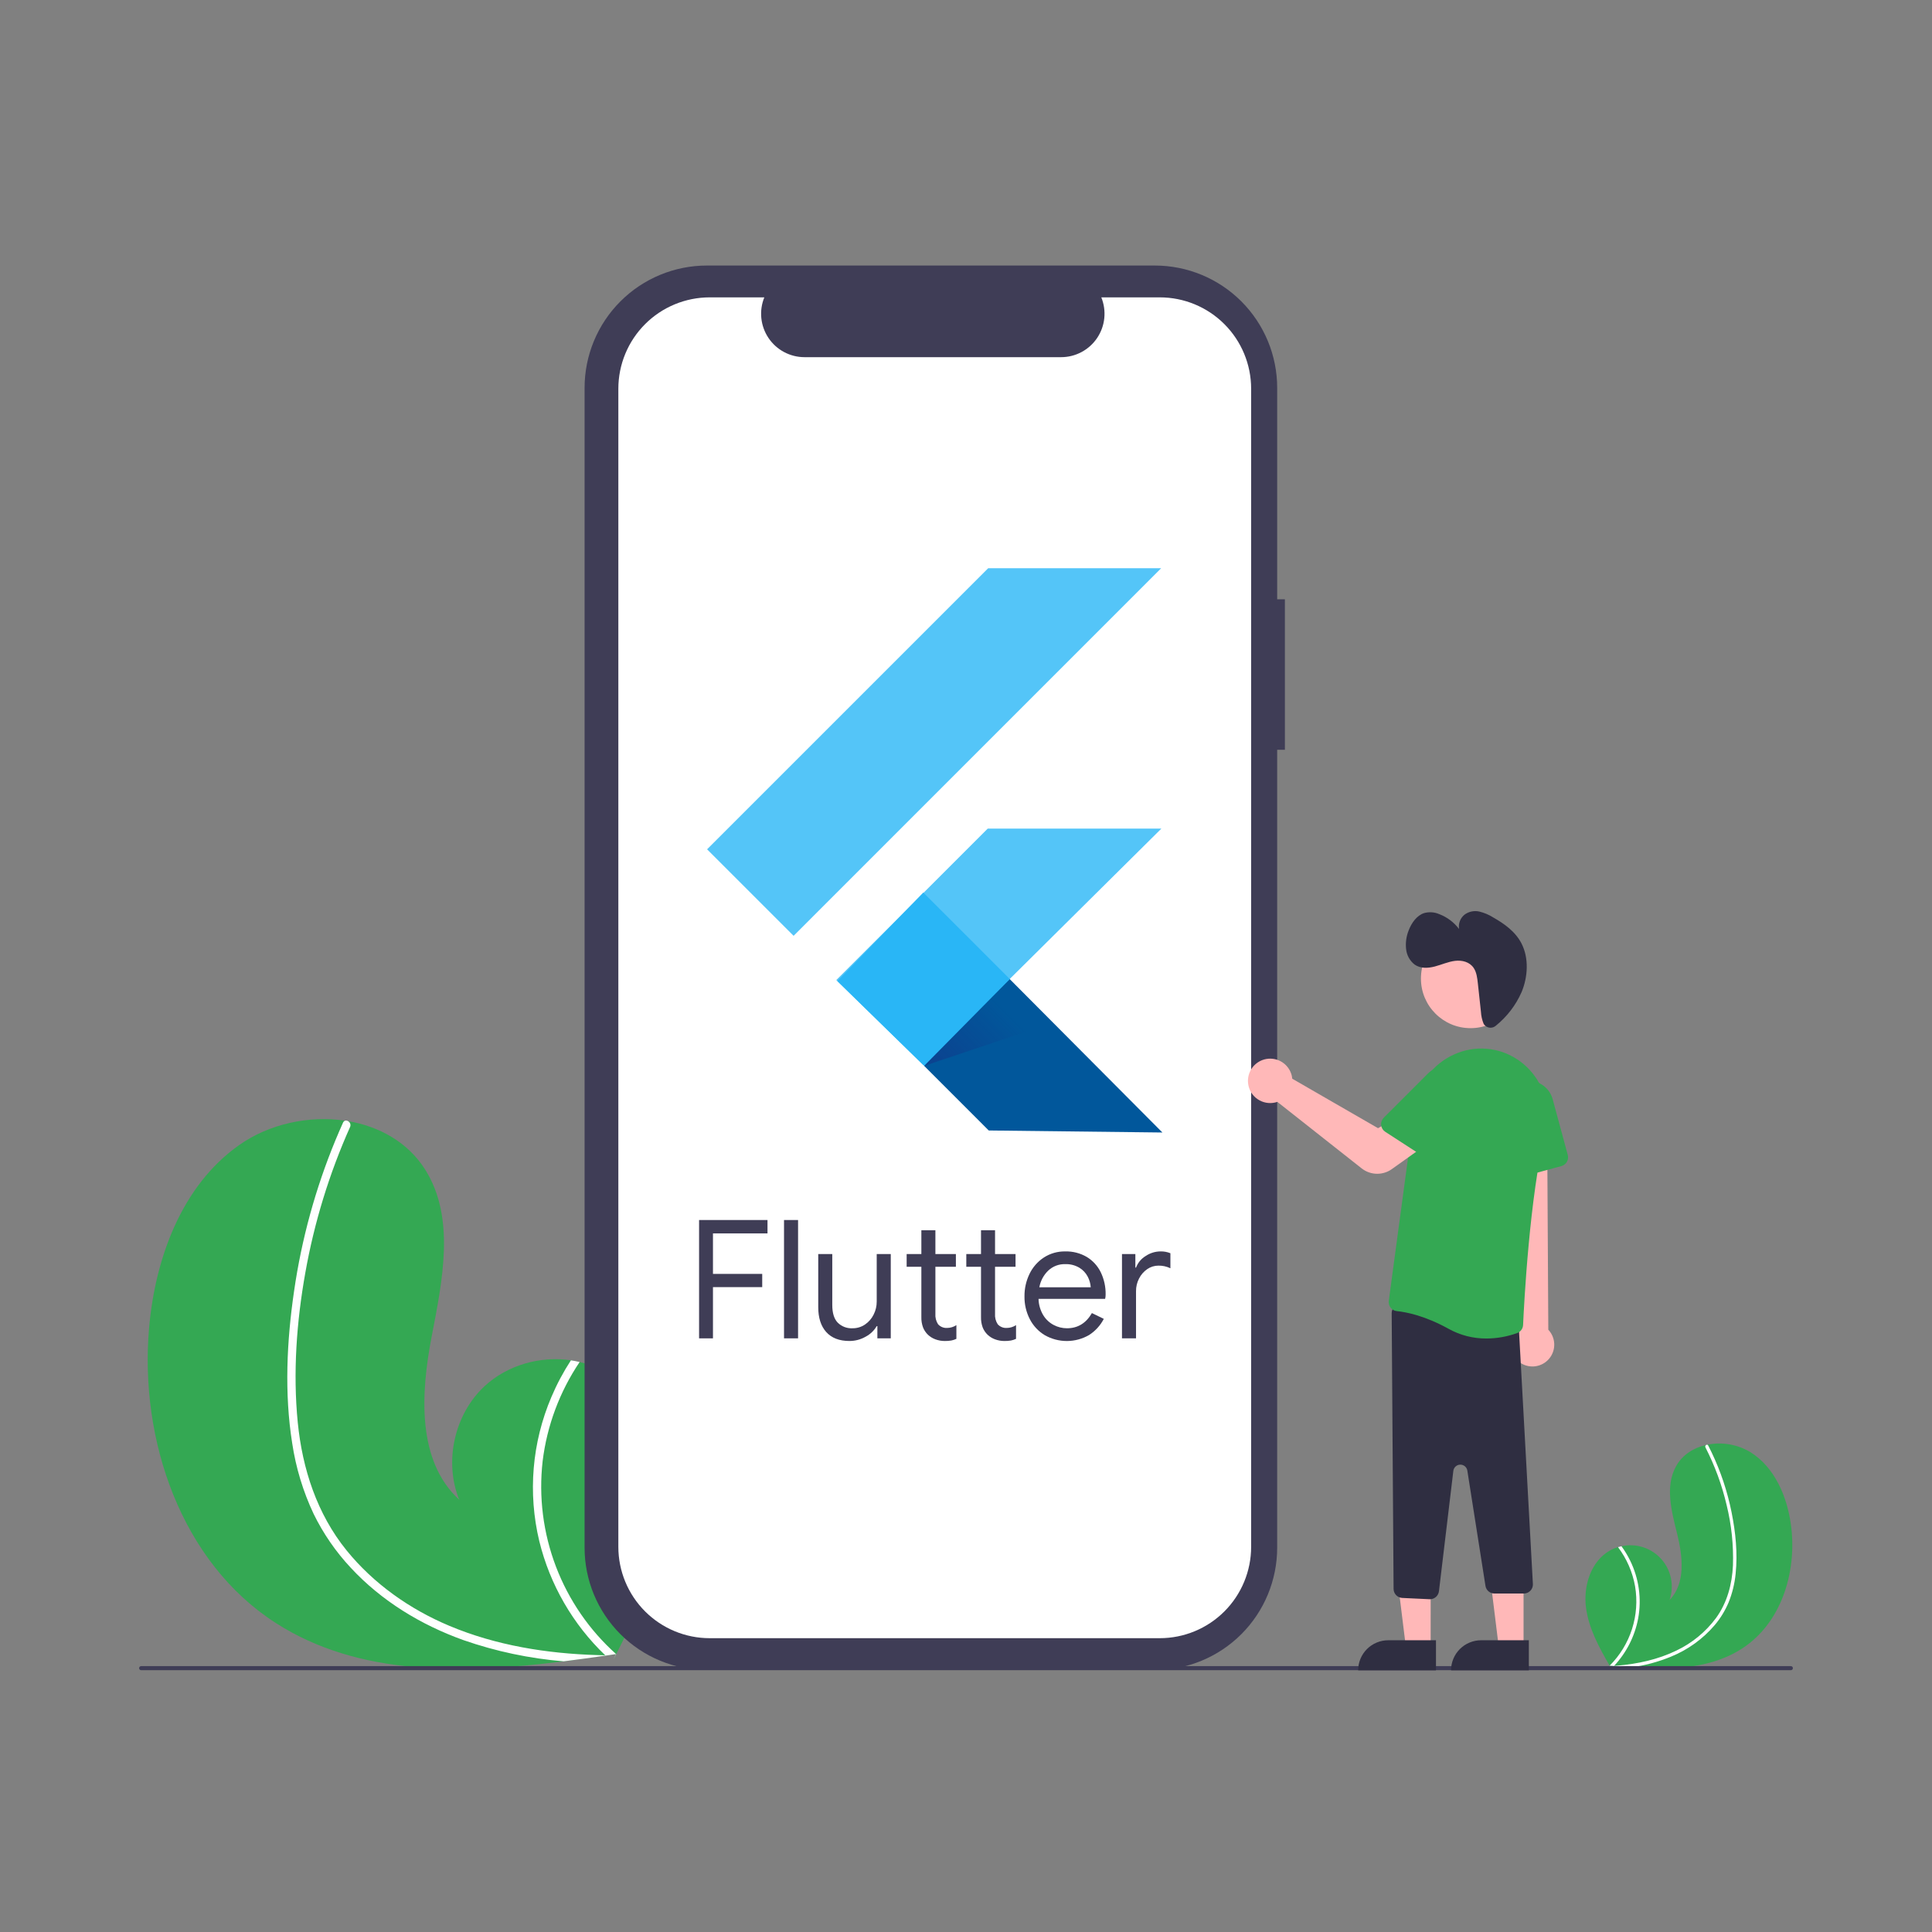 <svg width="500" height="500" viewBox="0 0 500 500" fill="none" xmlns="http://www.w3.org/2000/svg">
<rect x="0" y="0" width="500" height="500" fill="#808080" stroke="none"/>
<g clip-path="url(#clip0_25_394)">
<path d="M71.406 420.053C92.99 433.897 119.954 433.195 145.879 429.951C149.499 429.498 153.091 429.002 156.648 428.485C156.669 428.478 156.698 428.478 156.72 428.472C156.89 428.446 157.062 428.42 157.226 428.402C157.96 428.293 158.694 428.184 159.421 428.075L159.266 428.414L158.78 429.465C158.956 429.113 159.133 428.767 159.309 428.415C159.361 428.309 159.419 428.203 159.471 428.097C165.579 416.001 171.609 403.477 172.591 389.989C173.603 375.989 167.798 360.511 155.191 354.338C153.537 353.531 151.799 352.911 150.009 352.489C149.265 352.307 148.513 352.166 147.754 352.047C139.816 350.871 131.314 353.264 125.407 358.742C117.593 366.003 114.861 378.218 118.831 388.118C107.88 378.04 108.884 360.676 111.684 346.058C114.491 331.44 117.965 315.155 109.972 302.593C105.528 295.6 98.156 291.511 90.058 290.141C89.809 290.101 89.561 290.062 89.313 290.029C79.913 288.638 69.629 290.858 61.822 296.391C47.044 306.858 40.173 325.563 38.59 343.607C36.037 372.644 46.867 404.311 71.406 420.053Z" fill="#34A853"/>
<path d="M75.619 373.499C76.566 379.823 78.429 385.974 81.151 391.76C83.648 396.875 86.895 401.588 90.785 405.743C98.737 414.321 108.975 420.541 119.941 424.462C128.321 427.377 137.036 429.221 145.879 429.951C149.499 429.498 153.091 429.002 156.648 428.485C156.67 428.478 156.698 428.478 156.72 428.472C156.891 428.446 157.062 428.42 157.226 428.402C157.96 428.293 158.694 428.184 159.421 428.075L159.267 428.414L158.78 429.465C158.956 429.113 159.133 428.767 159.309 428.415C159.361 428.309 159.419 428.203 159.471 428.097C152.536 421.896 147.189 414.123 143.877 405.43C140.565 396.737 139.385 387.376 140.435 378.133C141.561 368.95 144.842 360.163 150.009 352.489C149.265 352.307 148.513 352.166 147.754 352.047C145.795 355.053 144.106 358.226 142.706 361.529C137.679 373.312 136.579 386.399 139.569 398.856C142.332 410.124 148.252 420.371 156.636 428.392C155.939 428.381 155.235 428.362 154.546 428.336C141.496 427.937 128.381 425.845 116.289 420.761C106.077 416.476 96.698 409.879 89.7 401.245C82.032 391.789 78.249 380.121 77.059 368.118C75.79 355.268 76.754 342.071 79.017 329.386C81.325 316.382 85.216 303.709 90.602 291.651C90.722 291.377 90.733 291.068 90.632 290.787C90.53 290.506 90.325 290.275 90.058 290.141C89.834 290.007 89.566 289.967 89.313 290.029C89.19 290.069 89.077 290.136 88.983 290.226C88.889 290.316 88.817 290.425 88.771 290.547C88.107 292.036 87.456 293.526 86.834 295.031C81.655 307.563 78.052 320.69 76.109 334.11C74.218 347.057 73.564 360.53 75.619 373.499Z" fill="white"/>
<path d="M332.531 155.097H330.534V100.387C330.534 91.989 327.198 83.935 321.259 77.996C315.321 72.058 307.267 68.722 298.868 68.722H182.955C174.557 68.722 166.503 72.058 160.564 77.996C154.626 83.935 151.29 91.989 151.29 100.387V400.533C151.29 408.931 154.626 416.985 160.564 422.924C166.503 428.862 174.557 432.198 182.955 432.198H298.868C307.266 432.198 315.321 428.862 321.259 422.923C327.197 416.985 330.533 408.931 330.533 400.533V194.04H332.53L332.531 155.097Z" fill="#3F3D56"/>
<path d="M300.146 76.957H285.017C285.712 78.663 285.978 80.514 285.79 82.347C285.602 84.18 284.966 85.938 283.938 87.467C282.91 88.996 281.522 90.249 279.896 91.115C278.27 91.982 276.456 92.435 274.614 92.435H208.208C206.366 92.435 204.552 91.981 202.926 91.115C201.3 90.249 199.912 88.996 198.884 87.467C197.857 85.938 197.221 84.179 197.033 82.347C196.845 80.514 197.11 78.663 197.806 76.957H183.674C180.569 76.957 177.494 77.569 174.625 78.757C171.756 79.945 169.149 81.687 166.953 83.883C164.757 86.079 163.015 88.686 161.827 91.555C160.639 94.424 160.027 97.499 160.027 100.605V400.314C160.027 406.586 162.518 412.6 166.953 417.035C171.388 421.47 177.403 423.961 183.674 423.961H300.146C306.418 423.961 312.432 421.47 316.867 417.035C321.302 412.6 323.793 406.586 323.793 400.314V400.314V100.604C323.793 94.332 321.302 88.318 316.867 83.883C312.432 79.448 306.418 76.957 300.146 76.957V76.957Z" fill="white"/>
<path d="M451.896 425.918C443.496 431.969 432.611 432.273 422.089 431.529C420.619 431.426 419.16 431.304 417.715 431.173C417.706 431.17 417.695 431.171 417.686 431.169C417.617 431.162 417.547 431.156 417.48 431.152C417.182 431.124 416.884 431.096 416.588 431.068L416.658 431.201L416.877 431.614C416.798 431.476 416.72 431.341 416.641 431.202C416.618 431.161 416.592 431.119 416.569 431.078C413.843 426.335 411.139 421.417 410.45 416.001C409.737 410.379 411.74 404.013 416.688 401.249C417.337 400.888 418.024 400.6 418.737 400.391C419.033 400.301 419.333 400.228 419.636 400.164C421.492 399.752 423.424 399.841 425.234 400.424C427.043 401.006 428.665 402.059 429.932 403.476C431.2 404.893 432.067 406.621 432.445 408.484C432.823 410.347 432.697 412.277 432.082 414.076C436.277 409.774 435.494 402.796 434.047 396.964C432.598 391.132 430.842 384.643 433.791 379.404C435.43 376.489 438.313 374.68 441.548 373.951C441.648 373.929 441.747 373.908 441.846 373.89C445.701 373.109 449.708 373.811 453.067 375.856C459.253 379.754 462.43 387.145 463.461 394.385C465.123 406.035 461.446 419.037 451.896 425.918Z" fill="#34A853"/>
<path d="M449.184 407.242C448.94 409.811 448.323 412.332 447.352 414.724C446.457 416.84 445.25 418.811 443.772 420.57C440.7 424.167 436.809 426.972 432.426 428.752C429.111 430.109 425.638 431.043 422.089 431.529C420.62 431.426 419.161 431.304 417.715 431.173C417.707 431.17 417.695 431.171 417.686 431.169C417.617 431.162 417.547 431.156 417.481 431.152C417.182 431.124 416.884 431.096 416.588 431.068L416.658 431.201L416.877 431.614C416.799 431.476 416.72 431.341 416.641 431.202C416.618 431.161 416.592 431.119 416.569 431.078C419.23 428.427 421.216 425.177 422.362 421.6C423.508 418.023 423.78 414.224 423.155 410.521C422.501 406.843 420.988 403.372 418.737 400.391C419.033 400.301 419.333 400.228 419.637 400.164C420.492 401.333 421.242 402.575 421.878 403.877C424.161 408.517 424.89 413.769 423.956 418.856C423.087 423.459 420.923 427.719 417.719 431.135C417.999 431.115 418.282 431.092 418.56 431.067C423.812 430.622 429.054 429.493 433.818 427.18C437.89 425.251 441.425 422.35 444.112 418.733C446.997 414.754 448.268 409.968 448.487 405.104C448.655 399.863 448.106 394.624 446.854 389.532C445.641 384.339 443.796 379.315 441.362 374.571C441.308 374.464 441.297 374.339 441.331 374.224C441.366 374.108 441.444 374.011 441.549 373.951C441.636 373.892 441.743 373.87 441.846 373.89C441.897 373.903 441.944 373.928 441.984 373.962C442.024 373.996 442.055 374.038 442.076 374.086C442.376 374.672 442.671 375.259 442.955 375.852C445.316 380.791 447.054 386.005 448.129 391.373C449.173 396.551 449.731 401.968 449.184 407.242Z" fill="white"/>
<path d="M463.477 432.239H36.523C36.384 432.239 36.251 432.183 36.153 432.085C36.055 431.987 36 431.855 36 431.716C36 431.577 36.055 431.444 36.153 431.346C36.251 431.248 36.384 431.193 36.523 431.193H463.477C463.616 431.193 463.749 431.248 463.847 431.346C463.945 431.444 464 431.577 464 431.716C464 431.855 463.945 431.987 463.847 432.085C463.749 432.183 463.616 432.239 463.477 432.239Z" fill="#3F3D56"/>
<path d="M370.254 426.328L363.848 426.327L360.8 401.615L370.256 401.615L370.254 426.328Z" fill="#FFB8B8"/>
<path d="M359.271 424.496H371.627V432.276H351.492C351.492 431.255 351.693 430.243 352.084 429.299C352.475 428.355 353.048 427.498 353.77 426.775C354.493 426.053 355.35 425.48 356.294 425.089C357.238 424.698 358.25 424.496 359.271 424.496V424.496Z" fill="#2F2E41"/>
<path d="M394.294 426.328L387.887 426.327L384.839 401.615L394.295 401.615L394.294 426.328Z" fill="#FFB8B8"/>
<path d="M383.31 424.496H395.666V432.276H375.531C375.531 431.255 375.732 430.243 376.123 429.299C376.514 428.355 377.087 427.498 377.809 426.775C378.532 426.053 379.389 425.48 380.333 425.089C381.277 424.698 382.289 424.496 383.31 424.496V424.496Z" fill="#2F2E41"/>
<path d="M393.511 352.727C392.821 352.283 392.236 351.693 391.799 350.998C391.361 350.304 391.081 349.522 390.978 348.708C390.875 347.894 390.952 347.067 391.204 346.286C391.455 345.504 391.875 344.788 392.433 344.186L388.215 284.319L400.366 285.498L400.7 344.125C401.649 345.13 402.195 346.448 402.237 347.829C402.279 349.211 401.812 350.559 400.926 351.619C400.04 352.68 398.796 353.378 397.429 353.582C396.062 353.786 394.668 353.482 393.511 352.727H393.511Z" fill="#FFB8B8"/>
<path d="M369.952 413.878L362.899 413.542C362.298 413.513 361.731 413.255 361.314 412.822C360.898 412.388 360.663 411.811 360.659 411.209L360.167 339.846C360.164 339.508 360.235 339.172 360.375 338.864C360.514 338.555 360.718 338.28 360.973 338.057C361.229 337.834 361.529 337.67 361.854 337.574C362.179 337.478 362.521 337.454 362.856 337.502L391.073 341.598C391.63 341.676 392.141 341.953 392.511 342.377C392.881 342.802 393.085 343.345 393.087 343.908L396.716 410.033C396.718 410.344 396.659 410.652 396.542 410.939C396.425 411.226 396.252 411.488 396.033 411.708C395.815 411.928 395.554 412.103 395.268 412.222C394.982 412.342 394.674 412.403 394.364 412.403H386.76C386.199 412.405 385.656 412.206 385.23 411.841C384.803 411.477 384.522 410.971 384.437 410.417L379.746 380.594C379.677 380.158 379.453 379.761 379.115 379.477C378.777 379.193 378.347 379.041 377.905 379.049C377.464 379.057 377.04 379.225 376.712 379.521C376.385 379.817 376.175 380.222 376.123 380.661L372.399 411.808C372.329 412.379 372.053 412.904 371.623 413.286C371.193 413.668 370.638 413.879 370.064 413.881C370.026 413.881 369.989 413.88 369.952 413.878Z" fill="#2F2E41"/>
<path d="M374.917 343.911C368.699 340.456 363.84 339.548 361.497 339.315C361.186 339.285 360.884 339.192 360.609 339.041C360.335 338.891 360.094 338.687 359.901 338.44C359.704 338.192 359.559 337.907 359.476 337.602C359.392 337.296 359.371 336.977 359.415 336.663L366.176 286.468C366.565 283.531 367.699 280.743 369.47 278.369C371.242 275.994 373.591 274.113 376.295 272.903C378.912 271.7 381.794 271.186 384.666 271.411C387.537 271.637 390.304 272.593 392.702 274.189C392.933 274.343 393.161 274.501 393.384 274.661C396.145 276.684 398.246 279.48 399.421 282.695C400.596 285.91 400.793 289.402 399.987 292.729C395.841 309.689 394.417 337.495 394.174 342.897C394.155 343.357 394 343.802 393.728 344.174C393.457 344.547 393.081 344.83 392.649 344.99C390.098 345.917 387.406 346.396 384.692 346.406C381.274 346.427 377.907 345.568 374.917 343.911V343.911Z" fill="#34A853"/>
<path d="M390.966 304.436C390.681 304.231 390.446 303.965 390.278 303.657C390.11 303.35 390.013 303.008 389.994 302.658L389.104 286.523C389.016 284.924 389.523 283.35 390.527 282.103C391.531 280.856 392.961 280.024 394.542 279.77C396.122 279.515 397.741 279.854 399.087 280.722C400.432 281.59 401.408 282.925 401.827 284.471L405.738 298.897C405.901 299.499 405.818 300.14 405.508 300.681C405.198 301.222 404.686 301.618 404.084 301.782L392.958 304.799C392.62 304.891 392.265 304.906 391.92 304.843C391.576 304.781 391.249 304.641 390.966 304.436Z" fill="#34A853"/>
<path d="M380.572 266.087C387.661 266.087 393.408 260.341 393.408 253.252C393.408 246.163 387.661 240.417 380.572 240.417C373.484 240.417 367.737 246.163 367.737 253.252C367.737 260.341 373.484 266.087 380.572 266.087Z" fill="#FFB8B8"/>
<path d="M356.426 303.773C354.971 303.776 353.557 303.289 352.413 302.39L330.575 285.161C330.398 285.224 330.217 285.278 330.034 285.321C329.247 285.506 328.43 285.522 327.636 285.37C326.842 285.217 326.089 284.9 325.426 284.437C324.758 283.975 324.197 283.375 323.78 282.678C323.363 281.981 323.1 281.203 323.008 280.396C322.837 278.938 323.23 277.47 324.106 276.292C324.983 275.114 326.277 274.317 327.723 274.063C329.169 273.809 330.657 274.118 331.883 274.926C333.108 275.734 333.978 276.981 334.314 278.41C334.372 278.66 334.412 278.913 334.434 279.169L356.634 291.976L362.159 288.795L368.279 296.807L360.182 302.579C359.085 303.358 357.772 303.775 356.426 303.773V303.773Z" fill="#FFB8B8"/>
<path d="M357.436 291.176C357.398 290.828 357.44 290.475 357.557 290.145C357.674 289.814 357.863 289.514 358.111 289.267L369.537 277.839C370.669 276.707 372.18 276.034 373.779 275.95C375.378 275.866 376.951 276.377 378.196 277.384C379.44 278.391 380.267 279.824 380.518 281.405C380.769 282.986 380.426 284.604 379.554 285.947L371.417 298.485C371.077 299.008 370.544 299.374 369.934 299.504C369.324 299.634 368.688 299.517 368.165 299.178L358.494 292.902C358.2 292.712 357.952 292.458 357.769 292.159C357.586 291.861 357.472 291.525 357.436 291.176Z" fill="#34A853"/>
<path d="M384.179 265.257C384.361 265.467 384.583 265.638 384.832 265.761C385.081 265.883 385.352 265.955 385.629 265.971C385.907 265.986 386.184 265.947 386.446 265.853C386.707 265.76 386.948 265.615 387.152 265.428C390.014 263.111 392.284 260.147 393.775 256.78C395.443 252.802 395.688 247.948 393.789 244.22C392.183 241.069 389.302 239.062 386.425 237.423C385.322 236.728 384.113 236.217 382.846 235.91C382.206 235.765 381.543 235.755 380.899 235.882C380.255 236.009 379.645 236.269 379.107 236.645C378.537 237.079 378.096 237.66 377.831 238.325C377.566 238.99 377.487 239.715 377.603 240.422C376.287 238.689 374.513 237.357 372.481 236.578C371.234 236.041 369.841 235.948 368.533 236.313C366.686 236.93 365.318 238.796 364.557 240.8C363.942 242.335 363.716 243.998 363.901 245.641C363.982 246.426 364.221 247.186 364.605 247.875C364.988 248.564 365.508 249.168 366.132 249.65C367.639 250.69 369.581 250.585 371.333 250.125C373.086 249.664 374.787 248.884 376.57 248.666C378.354 248.449 380.33 248.921 381.393 250.511C382.141 251.631 382.317 253.107 382.47 254.513L383.264 261.829C383.32 262.875 383.545 263.906 383.932 264.88C383.997 265.016 384.08 265.143 384.179 265.257V265.257Z" fill="#2F2E41"/>
<path d="M180.921 315.74H198.628V319.205H184.514V329.685H197.261V333.107H184.514V346.365H180.921L180.921 315.74Z" fill="#3F3D56"/>
<path d="M202.905 315.74H206.539V346.362H202.905V315.74Z" fill="#3F3D56"/>
<path d="M213.833 344.735C212.449 343.196 211.757 341.043 211.759 338.276V324.55H215.392V337.724C215.392 339.805 215.863 341.331 216.803 342.3C217.302 342.794 217.898 343.178 218.553 343.428C219.208 343.679 219.908 343.79 220.609 343.755C221.774 343.774 222.917 343.431 223.879 342.772C224.828 342.123 225.594 341.239 226.101 340.206C226.625 339.171 226.896 338.028 226.893 336.869V324.55H230.53V346.362H227.064V343.196H226.893C226.212 344.359 225.219 345.307 224.027 345.934C222.751 346.666 221.305 347.049 219.834 347.045C217.217 347.045 215.217 346.275 213.833 344.735Z" fill="#3F3D56"/>
<path d="M242.06 346.611C241.353 346.351 240.706 345.952 240.157 345.436C239.595 344.898 239.157 344.244 238.874 343.52C238.567 342.668 238.422 341.767 238.446 340.862V327.843H234.641V324.55H238.447V318.39H242.08V324.55H247.384V327.843H242.08V339.997C242.007 340.951 242.247 341.903 242.764 342.708C243.057 343.036 243.422 343.294 243.83 343.461C244.238 343.628 244.678 343.7 245.118 343.671C245.969 343.664 246.801 343.412 247.512 342.944V346.493C247.097 346.689 246.659 346.832 246.209 346.921C245.65 347.015 245.085 347.058 244.518 347.049C243.679 347.054 242.846 346.906 242.06 346.611V346.611Z" fill="#3F3D56"/>
<path d="M257.497 346.611C256.79 346.351 256.143 345.952 255.595 345.436C255.033 344.898 254.595 344.244 254.311 343.52C254.005 342.668 253.86 341.767 253.884 340.862V327.843H250.078V324.55H253.884V318.39H257.517V324.55H262.821V327.843H257.517V339.997C257.444 340.951 257.684 341.903 258.201 342.708C258.495 343.036 258.859 343.294 259.267 343.461C259.675 343.628 260.115 343.7 260.555 343.671C261.406 343.664 262.238 343.412 262.949 342.944V346.493C262.534 346.689 262.096 346.832 261.646 346.921C261.088 347.015 260.522 347.058 259.956 347.049C259.116 347.054 258.283 346.905 257.497 346.611V346.611Z" fill="#3F3D56"/>
<path d="M270.395 345.547C268.748 344.556 267.409 343.128 266.526 341.422C265.581 339.592 265.103 337.557 265.135 335.498C265.113 333.485 265.559 331.494 266.438 329.682C267.265 327.961 268.544 326.498 270.139 325.449C271.792 324.377 273.729 323.826 275.699 323.866C277.649 323.818 279.574 324.313 281.259 325.297C282.818 326.243 284.072 327.616 284.872 329.254C285.74 331.054 286.173 333.032 286.135 335.03C286.141 335.404 286.098 335.778 286.007 336.141H268.772C268.805 337.618 269.218 339.062 269.971 340.334C270.625 341.42 271.563 342.308 272.685 342.9C273.745 343.462 274.927 343.755 276.127 343.755C278.922 343.755 281.075 342.444 282.586 339.822L285.664 341.32C284.778 343.03 283.457 344.476 281.835 345.513C280.096 346.516 278.126 347.047 276.119 347.052C274.113 347.058 272.139 346.539 270.395 345.547V345.547ZM282.283 333.144C282.214 332.188 281.952 331.257 281.511 330.406C281.016 329.453 280.27 328.654 279.353 328.096C278.235 327.434 276.95 327.107 275.652 327.156C274.045 327.116 272.487 327.708 271.311 328.803C270.093 329.966 269.277 331.486 268.981 333.144H282.283Z" fill="#3F3D56"/>
<path d="M290.365 324.55H293.83V328.055H294.002C294.469 326.807 295.343 325.752 296.484 325.062C297.62 324.291 298.96 323.873 300.333 323.863C301.212 323.841 302.085 324.001 302.899 324.334V328.227C301.941 327.762 300.886 327.528 299.821 327.544C298.782 327.539 297.767 327.853 296.911 328.443C296.014 329.06 295.285 329.892 294.793 330.864C294.265 331.876 293.994 333.003 294.002 334.144V346.362H290.368V324.55H290.365Z" fill="#3F3D56"/>
<path d="M253.246 245.282L300.83 293.09L255.887 292.567L239.164 275.844L253.246 245.282Z" fill="#01579B"/>
<path d="M272.533 264.66L239.164 275.844L259.58 251.54L272.533 264.66Z" fill="url(#paint0_linear_25_394)"/>
<path d="M300.511 147.053L205.384 242.19L182.991 219.802L255.746 147.053H300.511Z" fill="#54C5F8"/>
<path d="M216.432 253.634L255.626 214.44H300.568L238.903 275.583L216.432 253.634Z" fill="#54C5F8"/>
<path d="M238.953 230.996L261.345 253.378L239.164 275.845L216.693 253.896L238.953 230.996Z" fill="#29B6F6"/>
</g>
<defs>
<linearGradient id="paint0_linear_25_394" x1="244.839" y1="279.317" x2="261.497" y2="262.659" gradientUnits="userSpaceOnUse">
<stop stop-color="#1A237E" stop-opacity="0.4"/>
<stop offset="1" stop-color="#1A237E" stop-opacity="0"/>
</linearGradient>
<clipPath id="clip0_25_394">
<rect width="428" height="363.555" fill="white" transform="translate(36 68.722)"/>
</clipPath>
</defs>
</svg>
